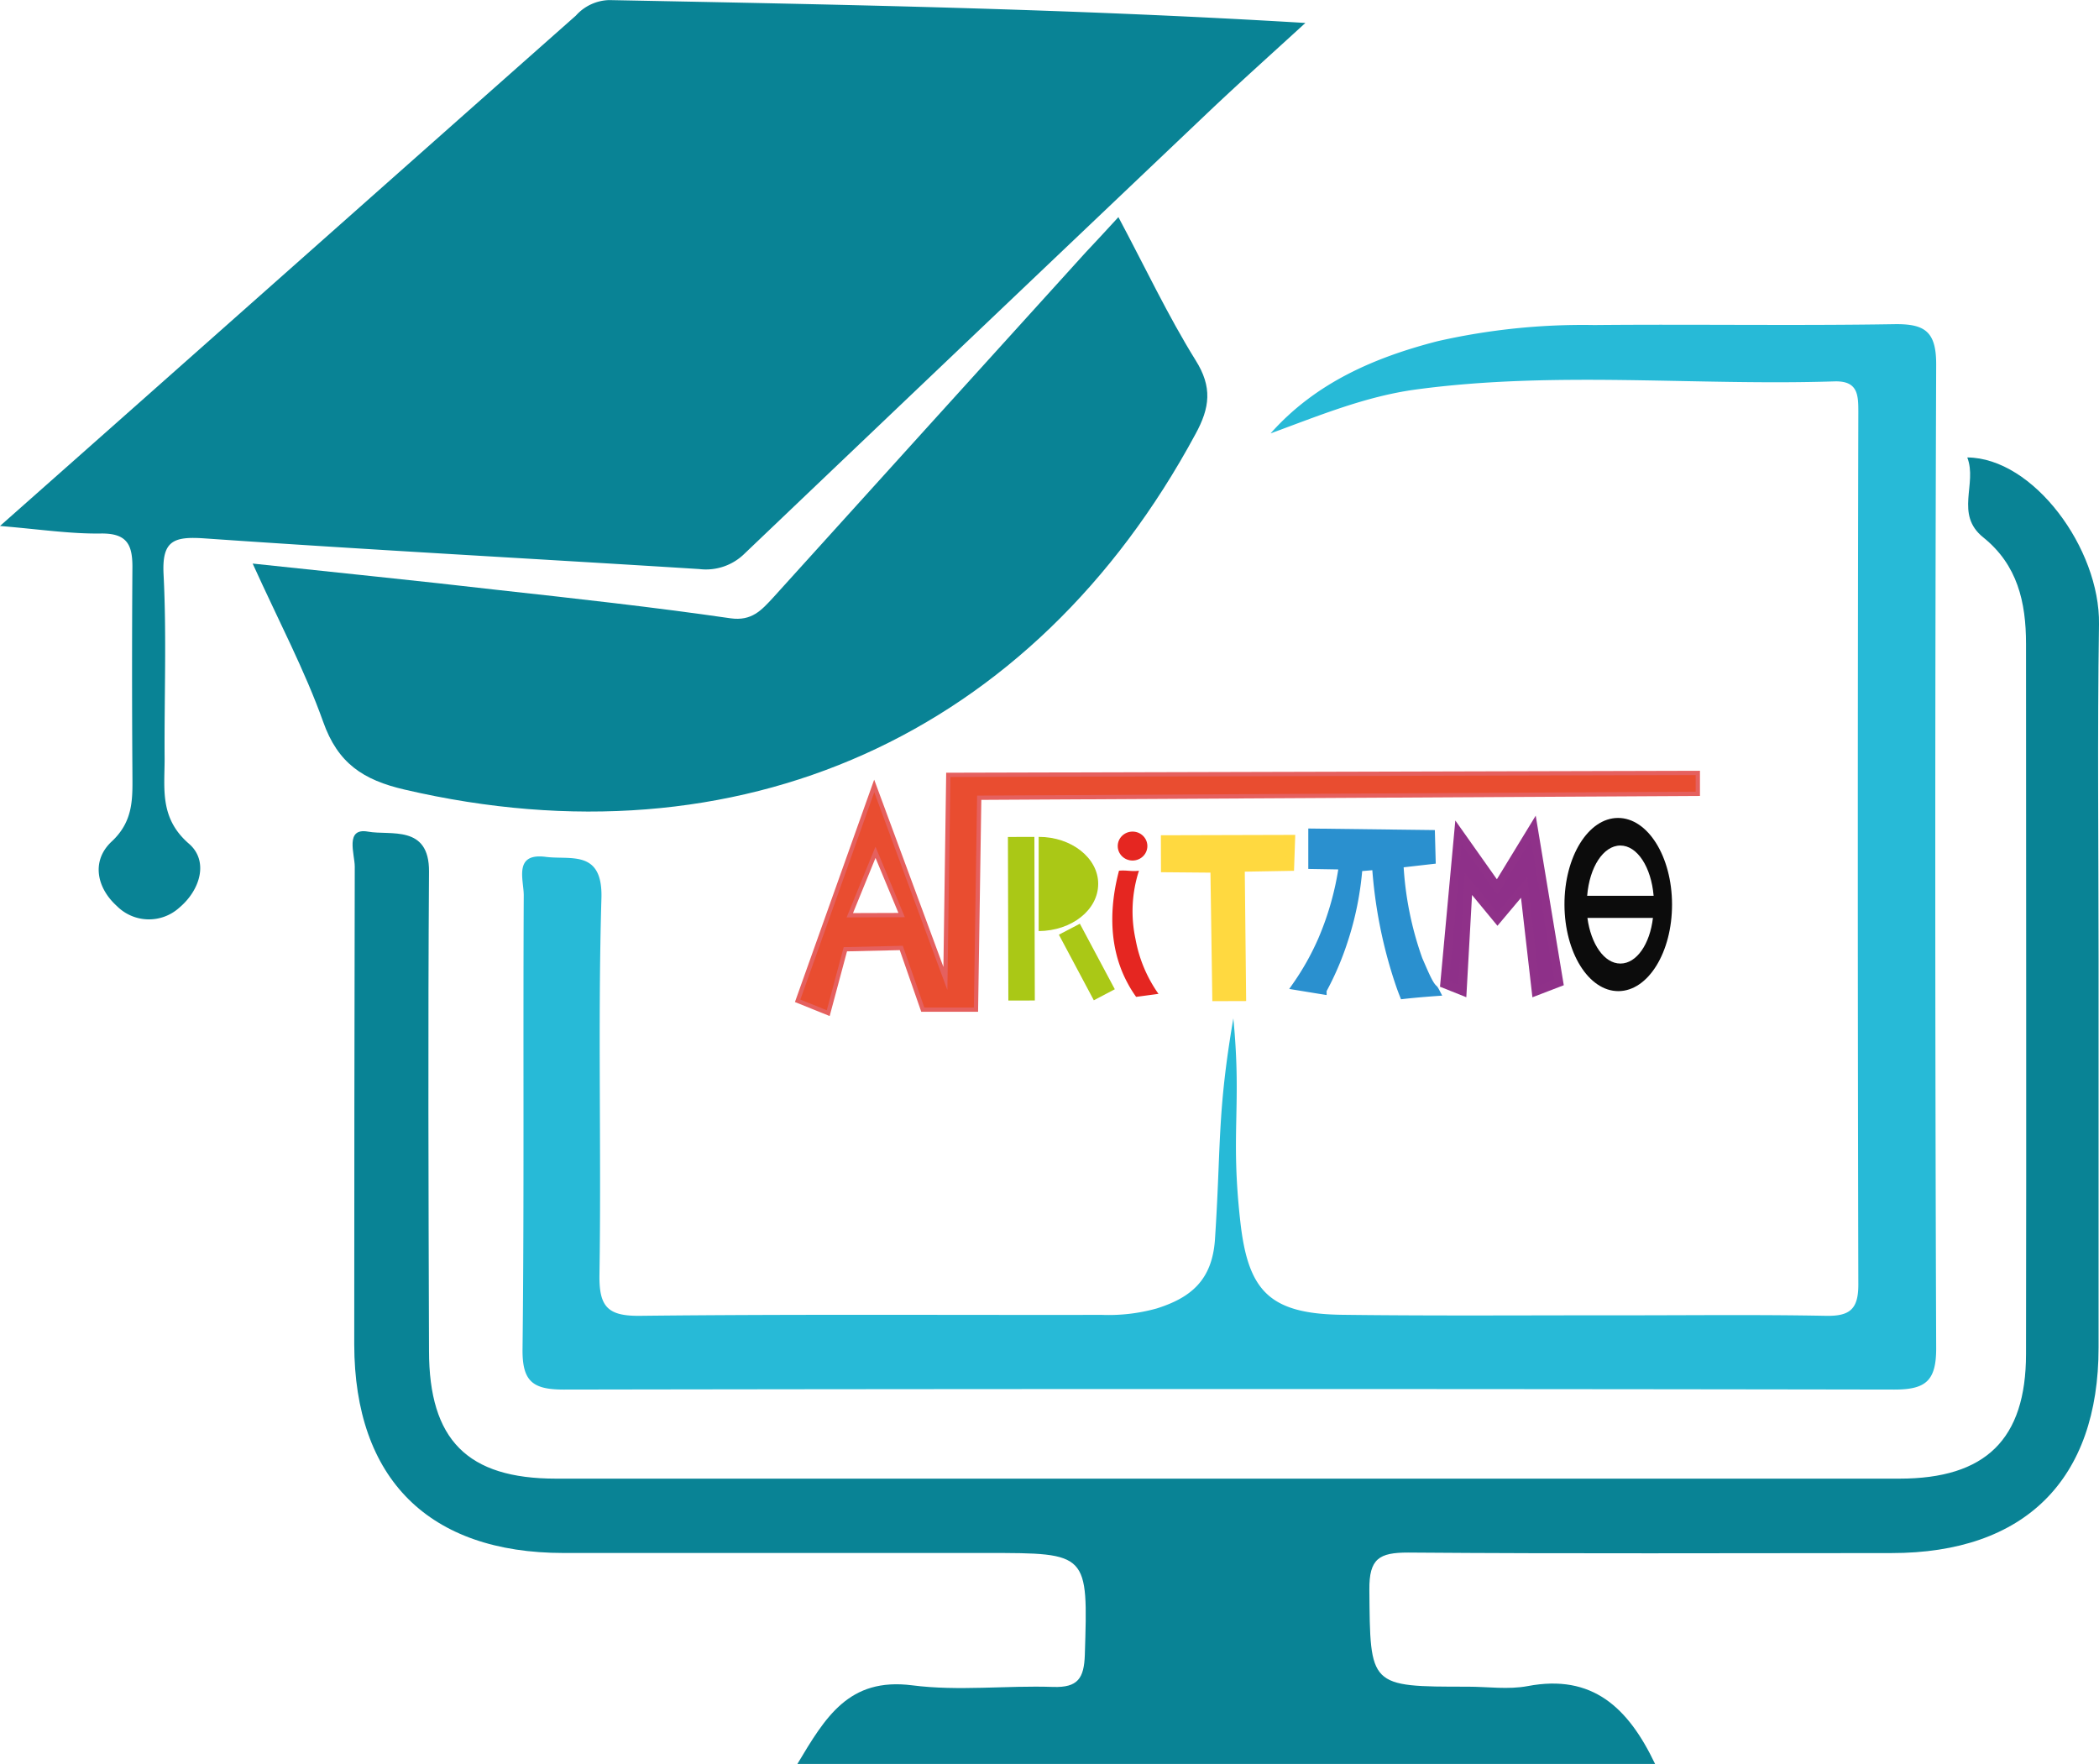 <svg id="Capa_1" data-name="Capa 1" xmlns="http://www.w3.org/2000/svg" viewBox="0 0 245.07 205.95"><defs><style>.cls-1{fill:#aac816;}.cls-2{fill:#8e3089;stroke:#8f3189;}.cls-2,.cls-3,.cls-4,.cls-5{stroke-miterlimit:10;}.cls-3{fill:#e94d30;stroke:#e5605e;stroke-width:0.5px;}.cls-4{fill:#ffd940;stroke:#ffd940;}.cls-5{fill:#2a90cf;stroke:#2a90cf;}.cls-6{fill:#e52621;}.cls-7{fill:none;}.cls-8{fill:#0c0c0c;}.cls-9{fill:#098395;}.cls-10{fill:#27bad7;}</style></defs><rect class="cls-1" x="263.13" y="317.47" width="3.09" height="19.1" transform="translate(-146.28 -219.06) rotate(-0.15)"/><path class="cls-1" d="M273.64,322.94c0-3-3.12-5.48-6.95-5.47l0,11C270.55,328.44,273.65,326,273.64,322.94Z" transform="translate(-145.42 -219.76)"/><polygon class="cls-1" points="126.08 107.85 123.63 109.13 127.71 116.79 130.16 115.5 126.08 107.85"/><polygon class="cls-2" points="174.8 103.57 170.29 97.19 168.66 114.88 170.74 115.71 171.44 103.19 174.84 107.31 177.95 103.61 179.34 115.74 182.02 114.71 179.03 96.64 174.8 103.57"/><path class="cls-3" d="M256.14,310.23,255.8,334l-8.31-22.48-8.94,25.09,3.57,1.44,2-7.46,6.53-.15,2.51,7.2,6.21,0,.38-24.74,83.9-.46V310Zm-11.5,16.39,3-7.35,3.05,7.33Z" transform="translate(-145.42 -219.76)"/><polygon class="cls-4" points="150.71 97.98 136.04 98.02 136.05 101.34 141.82 101.39 142.04 116.39 144.99 116.38 144.83 101.28 150.6 101.18 150.71 97.98"/><path class="cls-5" d="M312.46,317.17,298.67,317l0,3.72,3.58.06a34.43,34.43,0,0,1-2.44,8.72,30.83,30.83,0,0,1-3,5.36l3,.49a33.87,33.87,0,0,0,2.44-5.66A36.28,36.28,0,0,0,304,321l2.11-.18a54.45,54.45,0,0,0,2.5,13.07c.31.93.38,1.16.71,2,1.57-.18,3.69-.33,3.69-.33s-.13-.25-.19-.31c-.51-.43-.94-1.44-1.81-3.45a39.07,39.07,0,0,1-2.23-11.22l3.76-.43Z" transform="translate(-145.42 -219.76)"/><path class="cls-6" d="M278,329.42a15.39,15.39,0,0,1,.4-8c-.87.12-1.46-.09-2.33,0-.75,2.82-1.67,8.18,1,13.12a13.49,13.49,0,0,0,1,1.61l2.61-.35A16,16,0,0,1,278,329.42Z" transform="translate(-145.42 -219.76)"/><ellipse class="cls-6" cx="277.62" cy="318.57" rx="1.73" ry="1.69" transform="translate(-147.55 -217.89) rotate(-0.39)"/><path class="cls-7" d="M338.49,324.35c-.28-3.32-1.92-5.87-3.89-5.87s-3.6,2.56-3.87,5.89Z" transform="translate(-145.42 -219.76)"/><path class="cls-7" d="M330.79,326.93c.41,3.06,2,5.33,3.84,5.33s3.42-2.29,3.81-5.35Z" transform="translate(-145.42 -219.76)"/><path class="cls-8" d="M334.33,315.26c-3.47,0-6.27,4.54-6.25,10.13s2.83,10.1,6.3,10.09,6.27-4.54,6.26-10.13S337.8,315.25,334.33,315.26Zm.27,3.22c2,0,3.61,2.55,3.89,5.87l-7.76,0C331,321,332.62,318.49,334.6,318.48Zm0,13.78c-1.87,0-3.43-2.27-3.84-5.33l7.65,0C338.05,330,336.5,332.25,334.63,332.26Z" transform="translate(-145.42 -219.76)"/><path class="cls-9" d="M145.42,281.17c23-20.35,45.11-40,67.24-59.59a5.39,5.39,0,0,1,3.9-1.81c26.78.52,53.55,1,81.27,2.67-3.82,3.5-7.68,6.95-11.44,10.52q-27,25.65-54,51.4a6.42,6.42,0,0,1-5.33,1.84c-19.25-1.21-38.52-2.24-57.76-3.58-3.63-.25-5,.26-4.78,4.26.36,7.14.07,14.32.12,21.48,0,3.52-.59,6.93,2.83,9.9,2.33,2,1.36,5.39-1.11,7.47a5.28,5.28,0,0,1-7.3-.19c-2.36-2.13-3-5.27-.62-7.51,2.63-2.44,2.45-5.13,2.44-8.11q-.08-12,0-24c0-2.6-.67-3.89-3.62-3.87C153.7,282.11,150.08,281.56,145.42,281.17Z" transform="translate(-145.42 -219.76)"/><path class="cls-9" d="M338.66,425.71H238.52c3.27-5.46,6-10.12,13.4-9.18,5.41.7,11,0,16.47.19,2.87.09,3.6-1,3.69-3.75.37-11.89.45-11.89-11.4-11.89-16.49,0-33,0-49.46,0-15.74,0-24.41-8.65-24.44-24.34q0-27.9.06-55.8c0-1.45-1.19-4.58,1.56-4.08,2.6.47,7.15-.85,7.11,4.67-.13,18.64-.06,37.29,0,55.94,0,10.41,4.48,14.93,14.82,14.93q78.43,0,156.86,0c10.06,0,14.77-4.58,14.78-14.55.05-27.64,0-55.27,0-82.91,0-4.89-1-9.23-5-12.44-3.35-2.7-.66-6.26-1.86-9.33,7.72.05,15.51,10.64,15.38,19.47-.2,13-.05,26-.05,39q0,22.72,0,45.45c0,15.42-8.6,24-24.17,24-18.82,0-37.64.09-56.45-.06-3.38,0-4.55.71-4.52,4.33.1,11.33-.06,11.33,11.49,11.33,2.33,0,4.73.36,7-.07C331.32,415.19,335.51,419.1,338.66,425.71Z" transform="translate(-145.42 -219.76)"/><path class="cls-10" d="M289.42,338.66c1,10.33-.36,13.35.82,23.78.91,8.1,3.44,10.72,11.91,10.83,11,.14,22,.05,33,.06,7.83,0,15.66-.09,23.48.06,2.78.05,3.77-.79,3.76-3.67q-.12-50.94,0-101.89c0-2-.06-3.63-2.81-3.54-16.28.52-32.61-1.25-48.87.95-5.93.81-11.36,3.08-16.94,5.12,5.24-5.9,12.11-8.86,19.48-10.76a76.61,76.61,0,0,1,18.31-1.89c11.65-.11,23.31.09,35-.1,3.59-.06,4.93.84,4.92,4.71q-.21,57.45,0,114.88c0,3.79-1.23,4.8-4.88,4.8q-77.67-.13-155.35,0c-3.62,0-4.87-.93-4.82-4.76.2-17.65.05-35.3.14-52.95,0-1.82-1.23-5,2.61-4.48,2.9.36,6.63-.87,6.46,4.84-.43,14.64,0,29.3-.23,43.95-.05,3.69.92,4.83,4.71,4.79,18-.2,36-.08,53.95-.11a20.85,20.85,0,0,0,6.4-.75c4-1.26,6.46-3.31,6.8-8C288,353.52,287.51,349.82,289.42,338.66Z" transform="translate(-145.42 -219.76)"/><path class="cls-9" d="M276,245.11c3.16,5.93,5.78,11.5,9,16.69,2,3.16,1.68,5.57,0,8.64-19,35.24-53.32,50.6-92.34,41.51-4.84-1.12-7.8-3.07-9.51-7.92-2.14-6-5.19-11.76-8.23-18.47,10.05,1.08,19.33,2,28.61,3.08,9.07,1,18.14,2,27.18,3.31,2.5.35,3.62-.95,5-2.44q18.21-20.14,36.45-40.26C273.32,248,274.44,246.83,276,245.11Z" transform="translate(-145.42 -219.76)"/></svg>
